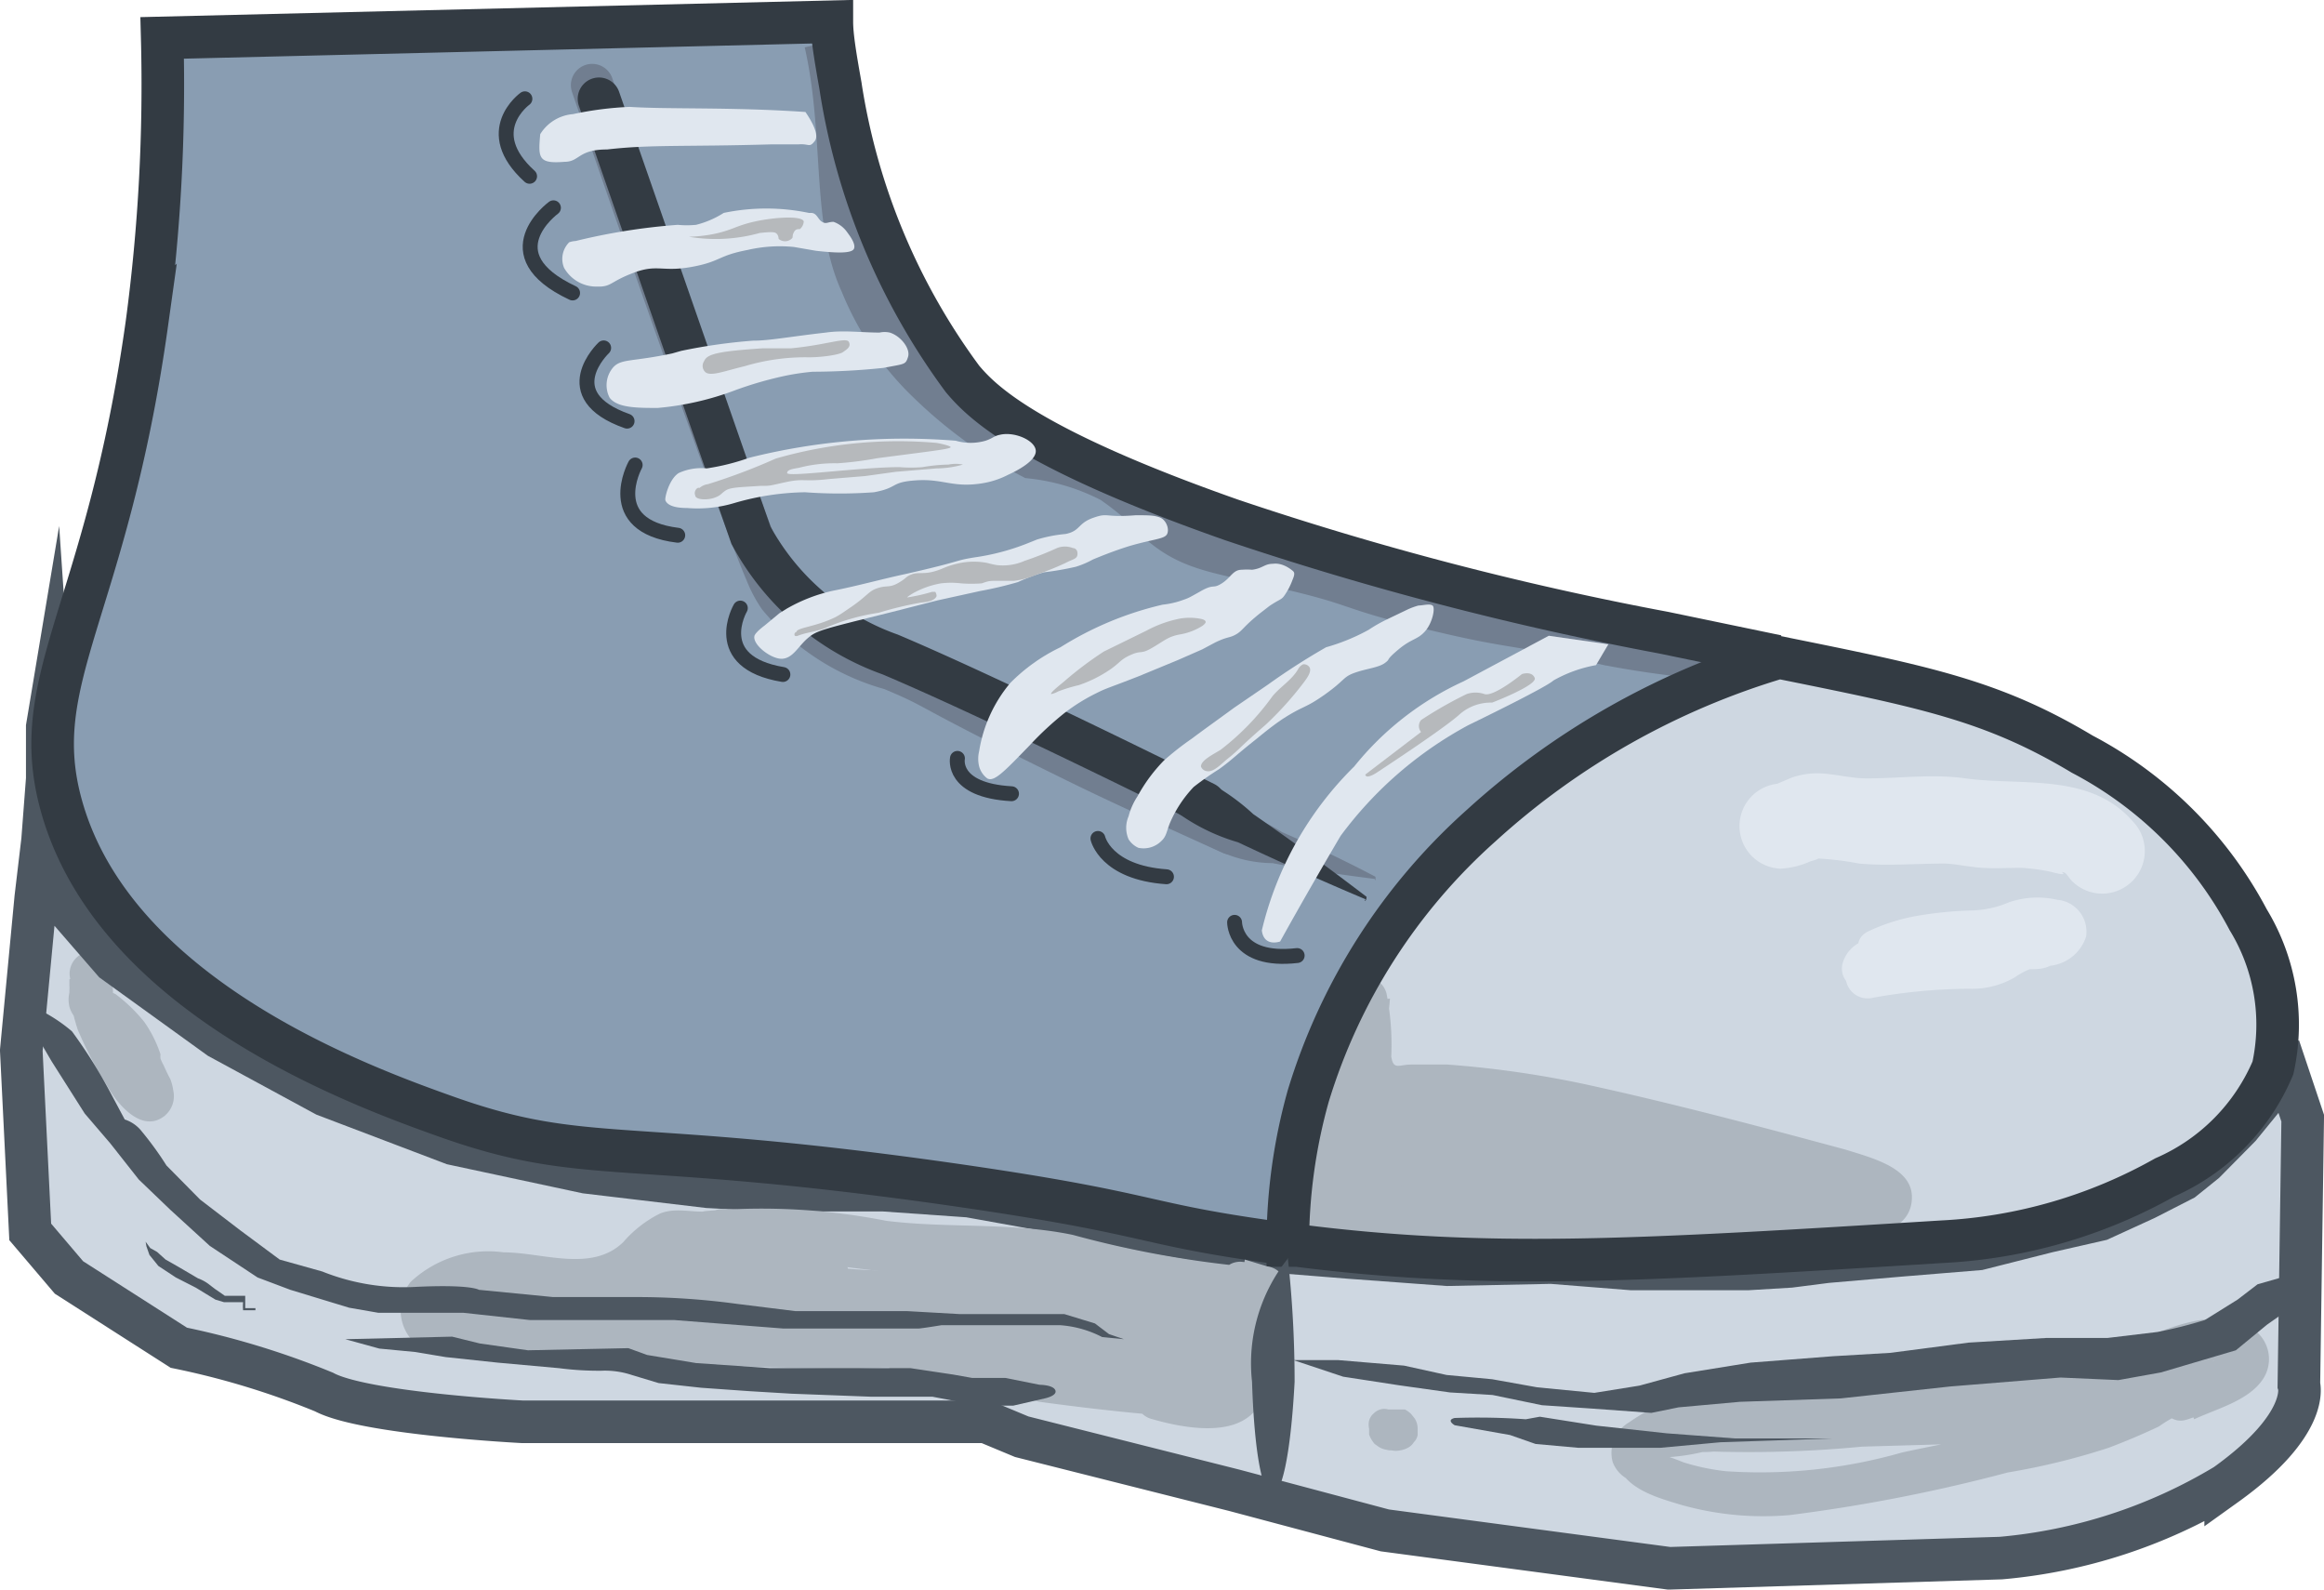 <svg xmlns="http://www.w3.org/2000/svg" viewBox="0 0 54.59 37.33"><defs><style>.cls-1{fill:#adb6bf;}.cls-2{fill:#4d5761;}.cls-3{fill:#ced7e1;}.cls-11,.cls-4,.cls-6,.cls-7,.cls-8,.cls-9{fill:none;stroke-miterlimit:10;}.cls-4{stroke:#4d5761;}.cls-5{fill:#899db2;}.cls-6,.cls-8{stroke:#717e90;}.cls-11,.cls-7,.cls-9{stroke:#333b43;}.cls-11,.cls-8,.cls-9{stroke-linecap:round;}.cls-9{stroke-width:0.35px;}.cls-10{fill:#717e90;}.cls-12{fill:#333b43;}.cls-13{fill:#e0e7ef;}.cls-14{fill:#b6b9bc;}</style></defs><g id="Слой_2" data-name="Слой 2"><g id="Слой_1-2" data-name="Слой 1"><path class="cls-1" d="M45.4,33.4c-.95.15-1.9.29-2.86.35a19.9,19.9,0,0,1-2.89-.07c-.64-.06-.64.94,0,1a18.89,18.89,0,0,0,3,.06c1-.07,2-.22,3-.37a.51.51,0,0,0,.35-.62.52.52,0,0,0-.61-.35Z"/><path class="cls-2" d="M43.34,33.82l1.33-.06a9.73,9.73,0,0,1,1.33,0c.45,0,.36-.09.36-.09l.58-.13.48-.16.52-.07.34-.06h1.1l.53-.14.35-.17.5-.18h1L52,32.6h.16l0-.14,0,0,0,.12,0,.06-.18,0L51.8,33l-.95.07-1,.35L48,33.54l-.58.06-1.1.32-1.07,0Z"/><path class="cls-3" d="M1.15,21.26l-.27,2.2L.64,25.33l.17,2.23L1,28.87l.76,1,1.9,1.2.85.47L6,32l2.08.66L9.69,33,12,33.2l11,.06,6.65,1.68,3,.77s3.13.47,3.13.51,2.88.29,2.88.29l3,.07L46,36.5l4-.79,2.63-1.27,1.09-1.24.12-1.4,0-2.51.12-2.2-.08-1.25-.43.1-1,1-1.23.91-5.77,1.59-14.27-.18-9.83-1.73-8-.48L7.66,25.25l-4.3-3L2,20.76l-.39-.62Z"/><path class="cls-1" d="M1.63,23l0,.15a.43.43,0,0,1,0,.09c0,.1,0,.05,0,0s0,0,0,.07a.74.74,0,0,0,0,.33.68.68,0,0,0,.1.21s.05.07,0,0,0,0,0,0,.06.23.1.34a8.65,8.65,0,0,0,.67,1.28c.23.43.82,1.16,1.36.74a.6.6,0,0,0,.21-.6A1.17,1.17,0,0,0,4,25.34c-.06-.11-.11-.22-.16-.33a1,1,0,0,1-.07-.15s0,.05,0,0a.42.42,0,0,1,0-.1A2.91,2.91,0,0,0,3.39,24a3.75,3.75,0,0,0-.67-.65.5.5,0,0,0-.68.18.52.52,0,0,0,.18.69l.06.05.09.09a1.89,1.89,0,0,1,.2.2s0,0,0,.05,0-.05,0,0,.06.19.09.28.16.41.25.61.08.17.13.25a.64.64,0,0,0,.08.14l0,.05c0,.05,0,.05,0,0v-.27l0-.05.29-.23h.24c.12,0-.07,0,0,0l0,0a.23.23,0,0,1-.07-.07c-.09-.09,0,.07,0,0l-.08-.13c-.12-.21-.23-.42-.36-.62a1.83,1.83,0,0,1-.18-.3l0-.07A.87.87,0,0,1,2.85,24c0-.1-.05-.21-.08-.31a2.69,2.69,0,0,0-.19-.38l.07.25s0,0,0,0l0-.18a1,1,0,0,0,0-.17,3.5,3.5,0,0,0-.07-.45A.52.52,0,0,0,2,22.37a.52.52,0,0,0-.35.62Z"/><path class="cls-3" d="M31.1,26.05a13.65,13.65,0,0,1,1.95-4.37,14.81,14.81,0,0,1,8.71-5.83l3.55.72,2.48.87,2.13,1.31,1.82,1.74,1.09,1.84.37,1.43L53,25.14l-.84,1.17-2.26,1.48-2.06.72-2.91.37-2.79.27-2.81.14H35.7l-3.6-.14-1.63-.21.3-2.47Z"/><path class="cls-4" d="M53.53,24.59l.56,1.67L54,32.52s.29.91-1.72,2.35A12.3,12.3,0,0,1,47,36.59l-7.79.24-6.68-.89L29,35,24,33.74l-.84-.35-10.88,0s-3.72-.19-4.67-.7A19,19,0,0,0,4.2,31.65L1.62,30,.71,28.93.5,24.67l.34-3.59L1,19.73l.11-1.44V17.5l0-.43.07-.42.31,4.57,1.18,1.36,2.48,1.79,2.49,1.35,3,1.14,3.13.67,2.86.34,1.48.08h2.65l2,.14,2,.36,2.3.49,2.13.36,1,.11,1.5.12L34,29.7l2.44-.05,1.89.15,1.46,0,1.26,0,1-.06.86-.11,1.74-.15,1.83-.15,1.62-.41,1.23-.28,1.07-.49.88-.45.51-.41.82-.83.58-.71.22-.24"/><path class="cls-1" d="M31,29a86.83,86.83,0,0,0,12.7,0c.56,0,1.22-.23,1.21-.9S44,27.2,43.36,27c-2-.54-4-1.07-6-1.51A23.79,23.79,0,0,0,34,25c-.28,0-.56,0-.85,0s-.42.14-.47-.19a6.14,6.14,0,0,0-.1-1.42.5.5,0,0,0-1,.13,17.83,17.83,0,0,1-1,4.4.51.51,0,0,0,.49.64,112.08,112.08,0,0,0,12,0c.45,0,.73-.69.25-.93a7.1,7.1,0,0,0-2.53-.6,18.37,18.37,0,0,1-2.93-.61,19.54,19.54,0,0,0-2.82-.56,5.85,5.85,0,0,0-2.73.05c-.53.21-1.07.81-.53,1.34s1.67.45,2.34.53c2.16.23,4.33.42,6.49.61.64.06.64-.94,0-1l-4.93-.45c-.8-.08-1.6-.16-2.4-.26a3.47,3.47,0,0,0-.55-.08c-.17-.11-.24-.07-.2.13s0,.27.25.08A3.24,3.24,0,0,1,34,26.68a22,22,0,0,1,4.55.87,12,12,0,0,0,2.14.39,6.32,6.32,0,0,1,2.23.48l.25-.93a112.08,112.08,0,0,1-12,0l.48.63a19.06,19.06,0,0,0,1-4.67l-1,.13c.25.7-.24,1.85.61,2.28a3.92,3.92,0,0,0,1.53.08,12,12,0,0,1,1.8.22c2.36.44,4.68,1,7,1.67l.92.25s.58.2.4,0c-.06-.08-.76,0-.87,0l-1,0c-1.21.05-2.41.15-3.62.19A49.32,49.32,0,0,1,31,28c-.64-.07-.63.93,0,1Z"/><path class="cls-1" d="M31.71,26c0,.08,0,.09,0,0s0,.08,0,.05a1.08,1.08,0,0,0-.13.29,1.66,1.66,0,0,0-.1.54,1.88,1.88,0,0,0,0,.53.64.64,0,0,0,.53.44,1.75,1.75,0,0,0,1.19-.1,1.39,1.39,0,0,0,.42-.31,1.57,1.57,0,0,0,.19-.26s.13-.22.07-.16l-.22.13c-.07,0,0,0,0,0h.52a1.66,1.66,0,0,1,.54.14c.41.16.86.07,1.26.22a.52.52,0,0,0,.62-.35.52.52,0,0,0-.35-.62c-.38-.13-.79-.06-1.16-.18a5.25,5.25,0,0,0-.52-.17,3.77,3.77,0,0,0-.67,0,1.35,1.35,0,0,0-.66.09c-.2.12-.22.32-.36.49a.61.61,0,0,1-.68.15l.18.18v0l.06.25a1.51,1.51,0,0,1,.07-.67,1.11,1.11,0,0,0,.12-.89.53.53,0,0,0-.62-.35.51.51,0,0,0-.34.62Z"/><polygon class="cls-5" points="4.11 1.16 3.92 3.46 3.5 8.54 2.34 13.35 1.62 16.27 1.62 18.53 2.53 20.84 5.16 23.46 8.91 25.46 12.28 26.51 16.18 26.93 19.71 27.22 24.04 27.87 27.24 28.53 29.73 29.03 30.17 29.03 30.25 27.15 30.99 24.09 32.41 21.58 35.36 18.53 38.54 16.36 40.03 15.76 40.57 15.38 40.27 14.73 36.17 13.99 32.54 13.13 29.27 12.08 27.27 11.27 25.28 10.4 23.71 9.54 22.35 8.42 20.8 5.36 20.2 3.18 19.82 0.68 15.02 0.81 8.56 1.07 5.82 1.16 4.11 1.16"/><path class="cls-6" d="M19.39,1c.48,2.1.16,4.18.84,5.65A6.68,6.68,0,0,0,21.83,9a10.49,10.49,0,0,0,2.4,1.74,5.31,5.31,0,0,1,1.88.57,6.92,6.92,0,0,1,1.16,1c.72.61,1.35.65,2.84,1,1.93.44,1.42.48,3.59,1,1.95.47,1.81.3,4.08.82a22.83,22.83,0,0,0,3.4.39"/><path class="cls-7" d="M53.39,25.08a4.87,4.87,0,0,1-2.54,2.57,11.87,11.87,0,0,1-5.22,1.51c-7.11.44-10.66.66-15.15.09l-.23,0a12.9,12.9,0,0,1,.48-3.51,13.94,13.94,0,0,1,4.06-6.35,18,18,0,0,1,7-3.95c3.41.69,5,1,7.12,2.27a9.29,9.29,0,0,1,3.9,3.89A4.73,4.73,0,0,1,53.39,25.08Z"/><path class="cls-7" d="M30.25,29.22c-3.6-.48-2.9-.68-7.72-1.38-7.89-1.14-8.71-.44-12-1.6-2-.71-7.81-2.8-9.08-7.29-.85-3,1.05-4.56,2-11.35A42.17,42.17,0,0,0,3.81.89L19.54.51c0,.35.09.87.2,1.49a15.52,15.52,0,0,0,2.87,6.9c.44.52,1.48,1.61,6.32,3.31a75,75,0,0,0,10.16,2.65l2.65.55"/><path class="cls-8" d="M13.91,2C14.49,3.7,17.25,11.7,18,13.44a2.92,2.92,0,0,0,.3.57,5.22,5.22,0,0,0,2.64,1.7c1.26.53.46.27,4.46,2.23.94.46,2.13,1,3.52,1.63"/><path class="cls-9" d="M12.33,2.32s-1.06.76.11,1.82"/><path class="cls-9" d="M13,4.88s-1.49,1.09.45,2"/><path class="cls-9" d="M14.18,8.17S13,9.28,14.73,9.89"/><path class="cls-9" d="M14.92,10.92s-.79,1.43,1,1.65"/><path class="cls-9" d="M17.39,14.28s-.74,1.27,1,1.56"/><path class="cls-9" d="M22.49,17.81s-.15.75,1.27.83"/><path class="cls-9" d="M25.79,19.69s.18.8,1.61.9"/><path class="cls-9" d="M29,21.66s0,.95,1.47.78"/><path class="cls-10" d="M32.29,20.64c-.81-.1-1.61-.22-2.4-.37a3,3,0,0,1-2.21-1,.07.07,0,0,1,0-.09,2.92,2.92,0,0,1,2.43.36c.74.32,1.48.67,2.2,1.05a0,0,0,0,1,0,.09Z"/><path class="cls-11" d="M14.07,2.32l3.57,10.25a6,6,0,0,0,3.27,2.8c2.58,1.09,7.39,3.49,7.39,3.49"/><path class="cls-12" d="M32.08,21.12c-1-.42-2-.87-3-1.34a4.63,4.63,0,0,1-2.64-2,5.12,5.12,0,0,1,3,1.34c.9.62,1.78,1.27,2.66,1.94,0,0,0,.11-.05.09Z"/><path class="cls-13" d="M29.64,21.85A8,8,0,0,1,31.81,18a7.05,7.05,0,0,1,2.57-2l2-1.07,1.4.2-.29.49a3.16,3.16,0,0,0-1,.36c-.18.17-2,1.05-2,1.05a9.08,9.08,0,0,0-3,2.6c-.86,1.46-1.42,2.48-1.42,2.48S29.69,22.25,29.64,21.85Z"/><path class="cls-14" d="M32.07,18.19l1.31-1a.22.22,0,0,1,0-.28,9.36,9.36,0,0,1,1.07-.61.64.64,0,0,1,.42,0c.22.07.88-.47.88-.47s.23-.08.3.09-1,.58-1,.58a1.11,1.11,0,0,0-.78.29c-.38.34-1.94,1.36-1.94,1.36S32.09,18.31,32.07,18.19Z"/><path class="cls-13" d="M12.69,3.15a1,1,0,0,1,.77-.47,7.94,7.94,0,0,1,1.33-.17c.93.06,2.37,0,4.13.12.06.09.35.51.22.68s-.13.06-.38.08l-.63,0c-2.06.06-2.82,0-3.87.12-.69,0-.64.29-1,.29C12.64,3.85,12.64,3.71,12.69,3.15Z"/><path class="cls-13" d="M13.52,5.66a14.57,14.57,0,0,1,2.4-.38,2.23,2.23,0,0,0,.43,0A2.2,2.2,0,0,0,17,5,4.9,4.9,0,0,1,19,5h.05c.14,0,.16.15.26.21s.13,0,.27,0a.66.66,0,0,1,.31.23c.05.07.22.28.17.4s-.44.1-.89.05l-.52-.09a3.37,3.37,0,0,0-1.09.07c-.68.13-.63.26-1.22.38-.77.16-.87-.06-1.44.15s-.53.34-.87.33a.87.87,0,0,1-.78-.44.55.55,0,0,1,.12-.6A.51.51,0,0,1,13.52,5.66Z"/><path class="cls-14" d="M16.18,5.56a3.47,3.47,0,0,0,.56-.06c.46-.09.54-.2,1-.3s1.1-.14,1.14,0a.26.26,0,0,1-.09.18c-.06,0-.11,0-.15.09s0,.1-.05.14a.23.23,0,0,1-.3,0s0-.1-.07-.14-.33,0-.37,0A3.84,3.84,0,0,1,16.18,5.56Z"/><path class="cls-13" d="M14.41,8.62c.19-.2.44-.12,1.38-.32L16,8.24A13,13,0,0,1,17.69,8c.39,0,.83-.09,1.71-.19.41-.06.84,0,1.26,0a.56.56,0,0,1,.24,0c.26.08.49.38.43.57s-.07.16-.58.26a16.46,16.46,0,0,1-1.66.09,5.54,5.54,0,0,0-.67.1,8.71,8.71,0,0,0-1.14.33,6.81,6.81,0,0,1-1.83.42c-.48,0-.95,0-1.13-.24A.64.64,0,0,1,14.41,8.62Z"/><path class="cls-14" d="M16.54,8.48c.07-.17.34-.23,1.37-.3l.67,0c.84-.08,1.3-.27,1.36-.15s-.06.18-.14.24-.52.13-.87.12a5,5,0,0,0-1.44.21c-.5.12-.83.26-.94.12A.2.2,0,0,1,16.54,8.48Z"/><path class="cls-13" d="M16.14,11.93c-.42,0-.49-.13-.51-.18s.08-.49.31-.64A1.27,1.27,0,0,1,16.6,11a5.28,5.28,0,0,0,1-.25,15,15,0,0,1,4.85-.4,1.26,1.26,0,0,0,.7,0c.18-.06.19-.11.34-.14.34-.08.82.13.84.37s-.45.48-.65.57a2,2,0,0,1-.61.2c-.69.11-.91-.11-1.54-.07s-.41.17-1,.28a11,11,0,0,1-1.62,0,6.24,6.24,0,0,0-1.65.25A3,3,0,0,1,16.14,11.93Z"/><path class="cls-14" d="M16.33,11.63c0,.11.28.12.45.06s.16-.11.28-.18.38-.07.8-.1c.26,0,.19,0,.61-.09s.41,0,1-.07l.85-.07.72-.1L22,11a2.31,2.31,0,0,0,.62-.09.86.86,0,0,0-.34,0,3.94,3.94,0,0,0-.61.06,3.35,3.35,0,0,1-.54,0c-.91,0-2.63.24-2.64.14s.24-.11.3-.13a3.29,3.29,0,0,1,.88-.1,8.14,8.14,0,0,0,.94-.12l1-.13c.54-.07.72-.1.72-.13s-.26-.09-.34-.1a10.38,10.38,0,0,0-3.77.37,14.32,14.32,0,0,1-1.59.6.38.38,0,0,0-.2.09C16.37,11.43,16.29,11.55,16.33,11.63Z"/><path class="cls-13" d="M17.72,14.94s0-.07.24-.25l.35-.29.16-.1a3.82,3.82,0,0,1,1.11-.43c.56-.11,1.13-.27,1.69-.39,1.37-.31,1.12-.31,1.62-.39a5.4,5.4,0,0,0,1.22-.32l.25-.1a3.32,3.32,0,0,1,.67-.13c.35-.07.28-.25.65-.38s.24,0,1-.06c.29,0,.42,0,.56.05s.23.25.18.38-.29.12-.88.29c-.39.12-.75.27-.87.32a2.08,2.08,0,0,1-.4.17,6.94,6.94,0,0,1-.75.13,4.61,4.61,0,0,0-.61.23,8.74,8.74,0,0,1-.89.21l-1,.22-1.1.28c-1.6.4-1.73.42-1.95.61s-.34.46-.59.48S17.68,15.15,17.72,14.94Z"/><path class="cls-14" d="M18.71,14.84c0-.1.46-.12.92-.35.13-.07.22-.14.37-.24.39-.27.4-.37.62-.44s.27,0,.48-.12.16-.14.31-.2.28,0,.53-.07.25-.12.62-.2a1.69,1.69,0,0,1,.63,0,2.25,2.25,0,0,0,.22.05,1.26,1.26,0,0,0,.66-.1,7.76,7.76,0,0,0,.76-.3.51.51,0,0,1,.37,0s.11,0,.11.13-.09.12-.28.22a6.53,6.53,0,0,1-.67.27,1.91,1.91,0,0,1-.54.15c-.15,0-.19,0-.38,0s-.21,0-.38.06a3.13,3.13,0,0,1-.48,0,2,2,0,0,0-.48,0,2.09,2.09,0,0,0-.65.23c-.1.06-.14.09-.14.1a4.13,4.13,0,0,0,.58-.13s.05,0,.08,0A.18.18,0,0,1,22,14c-.05.12-.25.14-.36.15a8.42,8.42,0,0,0-1,.24,5,5,0,0,0-1.19.33c-.22.11-.48.12-.71.21a.08.08,0,0,1-.07,0A.06.06,0,0,1,18.71,14.84Z"/><path class="cls-13" d="M29.9,13.24c-.2,0-.24.11-.49.14a1.56,1.56,0,0,0-.24,0c-.21,0-.25.18-.47.32s-.17,0-.49.18-.28.16-.48.23a2,2,0,0,1-.42.09,7.82,7.82,0,0,0-2.4,1,4.22,4.22,0,0,0-1.18.84A3.3,3.3,0,0,0,23,17.64.75.75,0,0,0,23,18a.52.52,0,0,0,.19.28c.16.09.39-.15,1-.78a7.47,7.47,0,0,1,.82-.76,4.46,4.46,0,0,1,.74-.46c.26-.13.26-.11,1-.4l.92-.38.57-.25.3-.16c.31-.15.33-.1.49-.19s.17-.18.57-.5l.22-.17c.24-.16.27-.14.34-.23a1.61,1.61,0,0,0,.2-.38c.06-.14.05-.18,0-.22S30.12,13.21,29.9,13.24Z"/><path class="cls-14" d="M28.24,14.7s.09-.06.08-.1-.07-.06-.13-.07a1.34,1.34,0,0,0-.49,0,2.81,2.81,0,0,0-.77.28l-1,.49A8.36,8.36,0,0,0,25,16c-.17.14-.33.27-.31.3a.52.52,0,0,0,.16-.06,3.68,3.68,0,0,1,.49-.15,3,3,0,0,0,.65-.31c.32-.2.3-.28.57-.4s.22,0,.51-.17.37-.26.64-.31A1.42,1.42,0,0,0,28.24,14.7Z"/><path class="cls-13" d="M26.51,19.71a.68.68,0,0,1,0-.54,1.56,1.56,0,0,1,.21-.47,3.79,3.79,0,0,1,.62-.84,6.73,6.73,0,0,1,.65-.51c.28-.21.59-.43,1-.73l.79-.54a15.86,15.86,0,0,1,1.37-.88,4.7,4.7,0,0,0,1-.41,3.53,3.53,0,0,1,.42-.24l.48-.23a1.55,1.55,0,0,1,.27-.1c.1,0,.26-.05.33,0s0,.41-.18.61-.31.16-.63.43-.16.2-.31.31-.43.13-.71.23-.22.17-.7.51-.49.25-1,.58c-.22.15-.37.27-.64.49-.48.38-.51.44-.84.68a7.17,7.17,0,0,0-.6.42,2.87,2.87,0,0,0-.56.85c-.08.2-.08.31-.2.42a.59.59,0,0,1-.54.16A.53.53,0,0,1,26.51,19.71Z"/><path class="cls-14" d="M28.21,18c0-.14.26-.27.46-.39a6,6,0,0,0,1.22-1.26c.19-.23.47-.39.61-.65a.27.27,0,0,1,.11-.1.16.16,0,0,1,.15.07c.06.1-.07.27-.13.35a7.78,7.78,0,0,1-.9,1c-.67.58-.58.55-.92.82-.13.11-.31.3-.46.27A.17.17,0,0,1,28.21,18Z"/><path class="cls-1" d="M41.26,33a16,16,0,0,0-2.49.28A.9.9,0,0,0,38,34.4c.21.59,1,.79,1.49.94a7.1,7.1,0,0,0,2.55.24,38.82,38.82,0,0,0,5.12-1A16.18,16.18,0,0,0,49.53,34c.4-.15.8-.32,1.18-.5a3.3,3.3,0,0,1,1.2-.53l-.35-.86a.61.61,0,0,1-.4.3l.38.92c.51-.24,1.26-.43,1.6-.92a.85.85,0,0,0-.22-1.2c-1.1-.72-2.74.38-3.78.73A27.15,27.15,0,0,1,40,33.08v1l6.28-.18a16.69,16.69,0,0,0,2.83-.19,3,3,0,0,0,1.93-1.07c.38-.64-.28-1.07-.86-1.1a18.09,18.09,0,0,0-3,.38c-2.07.28-4.15.5-6.23.68a4.43,4.43,0,0,0-2.68.8.83.83,0,0,0-.39.93.75.75,0,0,0,.77.49c.64,0,.65-1,0-1l.21.18-.15.36c.71-.78,1.75-.71,2.73-.8s2-.2,3.05-.31,2-.23,2.93-.36l1.35-.18c.27,0,1.31-.34,1.54-.12l-.14-.36c0-.08-.43.21-.44.22a2.65,2.65,0,0,1-.49.2,4.85,4.85,0,0,1-1.2.19c-.87,0-1.74.06-2.61.08L40,33.08a.5.5,0,0,0,0,1,28.11,28.11,0,0,0,6.35-.48,26.57,26.57,0,0,0,3-.74c.5-.17,1-.39,1.47-.58s1.17-.51,1.61-.2l-.23-.3c.05.13-1.13.6-1.22.64-.52.24-.15,1.09.38.92a1.68,1.68,0,0,0,.85-.56.51.51,0,0,0-.36-.85,3,3,0,0,0-1.39.51,13.19,13.19,0,0,1-1.91.78c-1.26.4-2.58.61-3.87.89a12.11,12.11,0,0,1-4.14.44,5.21,5.21,0,0,1-1-.21,5.49,5.49,0,0,0-.57-.2l-.12.09.14,0a5,5,0,0,0,1-.13c.38,0,.76-.08,1.15-.1.64,0,.64-1,0-1Z"/><path class="cls-13" d="M41.81,20.4a1.94,1.94,0,0,0,.71-.17s.29-.08.15-.07a6.89,6.89,0,0,1,1,.12c.66.06,1.31,0,2,0,.22,0,.58.08.89.1s.61,0,.91,0a4.42,4.42,0,0,1,.73.1s.39.11.23,0c.11,0,.12.08.24.21a1,1,0,0,0,1.42,0,1,1,0,0,0,0-1.41c-1-1.14-2.59-.82-3.92-1-.77-.11-1.54,0-2.32,0-.38,0-.76-.11-1.14-.12a1.87,1.87,0,0,0-.62.1l-.33.14c-.17.08-.13.07.1,0a1,1,0,0,0-1,1,1,1,0,0,0,1,1Z"/><path class="cls-1" d="M24.7,29.76a4.67,4.67,0,0,1-.91.15c-.28,0-.57-.08-.85-.08-.59,0-1.17,0-1.76,0a10.14,10.14,0,0,1-3.34-.45l-.14,1a12.78,12.78,0,0,1,1.75,0c.64.05.64-.95,0-1a12.78,12.78,0,0,0-1.75,0,.5.5,0,0,0-.13,1,11,11,0,0,0,3.61.49c.63,0,1.26,0,1.89,0a6,6,0,0,0,.84.07A9.78,9.78,0,0,0,25,30.72c.63-.11.36-1.08-.27-1Z"/><path class="cls-13" d="M44.26,22.88c-.11.11-.13.14-.06.11l.12,0c.09-.05.15-.12.23-.17a2.17,2.17,0,0,0,.38-.22c.4-.33,0-.95-.49-.83l-.43.11.39.91a4.22,4.22,0,0,1,1-.28,8.57,8.57,0,0,1,1-.07,3,3,0,0,0,1.06-.22.74.74,0,0,1,.33-.09l.24,0,.1,0c.12,0,.09,0-.08-.11v-.27l0,.06.13-.22c-.06.08-.26.09-.37.11a3,3,0,0,0-.52.11c-.34.14-.59.38-1,.38a16.8,16.8,0,0,0-2.55.24.5.5,0,0,0,.26,1,13.08,13.08,0,0,1,2.25-.21,2,2,0,0,0,1.08-.27,1.7,1.7,0,0,1,.35-.19c.16,0,.32,0,.48-.08A1,1,0,0,0,49,22a.75.75,0,0,0-.68-.87,2.06,2.06,0,0,0-1.13.06,2.39,2.39,0,0,1-.84.19,9,9,0,0,0-1.27.12,4.45,4.45,0,0,0-1.19.37c-.52.24-.14,1,.39.91l.43-.11-.49-.83c.05-.05.09-.05,0,0a.67.67,0,0,0-.18.07c-.11.07-.19.15-.25.18a.79.79,0,0,0-.51.54c-.14.62.83.89,1,.26Z"/><path class="cls-2" d="M3.42,29.16l.11.15.16.09.2.18.3.17.46.27a1,1,0,0,1,.23.12l.17.13.16.11.07.05h.48s0,0,0,.18,0,.11,0,.11H6v.05s-.27,0-.29,0a1.16,1.16,0,0,1,0-.19H5.26l-.2-.06-.46-.28L4.13,30l-.41-.27-.21-.26-.07-.2Z"/><path class="cls-1" d="M25.34,32.49a9,9,0,0,1,1.27.15,4.63,4.63,0,0,0,1.34.14c.13,0,.25,0,.38-.06l.1,0a.41.41,0,0,0,.16,0,.77.77,0,0,0,.49-.57,2.28,2.28,0,0,1,.18-.52,1,1,0,0,0-.05-.89.49.49,0,0,0-.68-.18.5.5,0,0,0-.18.68s0,.06,0,.06.07-.22,0-.1a1.85,1.85,0,0,0-.13.29,2.76,2.76,0,0,0-.08.27s0,.07,0,.1a.09.09,0,0,0,0,.05s0,0,0,0,.19-.16.19-.15h-.14l-.25.05a3.78,3.78,0,0,1-.46,0c-.3,0-.61-.11-.92-.16s-.79-.1-1.19-.12a.5.5,0,0,0-.5.5.51.51,0,0,0,.5.5Z"/><path class="cls-1" d="M19.83,29.94c-.61-.11-1.21-.23-1.81-.36s-1.24-.12-1.58-.47l-.11.78a5.43,5.43,0,0,1,3.12-.19c1.15.15,2.29.28,3.44.4s2.3.2,3.45.28c.21,0,1.56.05,1.56.37s-.61.37-.75.4a2,2,0,0,1-.91,0l-.13,1c.64-.06,1.94-.1,2.27-.79s-.46-1.12-1-1.32a23.81,23.81,0,0,0-5.7-1c-.55-.06-.68.89-.13,1l3,.53,1.44.26a1.79,1.79,0,0,1,1.16.43l.35-.86c-1,0-1.95.05-2.92.14-.53,0-.73.85-.14,1l2.09.47.13-1-7.43-.48v1c1.43,0,2.87-.05,4.3,0a.5.5,0,0,0,.13-1,22.16,22.16,0,0,0-7.08-.39c-.51.06-.73.85-.13,1l3.29.71.13-1-9.18-.64.35.85c.28-.25,1.24,0,1.59,0,.62,0,1.23,0,1.84-.05L18,30.83a.5.5,0,0,0,0-1l-3.57-.22v1a3.24,3.24,0,0,1,.92.21c.43.16.77-.38.57-.73-.51-.9,2.89-.66,3.27-.62a30.38,30.38,0,0,0,3.44.36,14.15,14.15,0,0,1,1.95.09c.5.09,1,.23,1.5.35a16.47,16.47,0,0,0,3.56.47.5.5,0,0,0,.13-1l-.53-.16-.13,1c-.33,0-.26,1.57-.39,1.76s0,.18-.16.12a2.77,2.77,0,0,1-.41,0,3.26,3.26,0,0,1-.87-.16l.22.84.1-.11a.5.5,0,0,0-.35-.85c-.87-.08-1.74-.17-2.6-.29l.12.92.48-.25c.48-.25.2-.89-.25-.94a31.56,31.56,0,0,0-3.64-.15v1l2.38-.1a.5.5,0,0,0,.13-1,9.49,9.49,0,0,0-2.66-.24l-2.79,0c-1.93,0-3.87-.13-5.81-.21l-1.34-.06c-.1,0-.64.06-.72,0s0-.23.24-.29a5.9,5.9,0,0,1,2.44,0,2.54,2.54,0,0,0,1.93-.48c.25-.21.45-.54.76-.63s.78.07,1.18-.05a.5.5,0,0,0-.26-1c-.45.13-.89-.09-1.34.09a2.78,2.78,0,0,0-.86.67c-.74.72-1.9.24-2.81.24a2.67,2.67,0,0,0-2.18.69A1.06,1.06,0,0,0,10,31.72a4.55,4.55,0,0,0,1.52.15l1.7.07c1.15,0,2.31.1,3.46.13s2.25.07,3.38.08a13.6,13.6,0,0,1,3.55.21l.13-1-2.38.1a.5.5,0,0,0,0,1,31.56,31.56,0,0,1,3.64.15l-.25-.93L24.3,32c-.36.19-.32.86.12.92.95.13,1.9.24,2.86.32l-.35-.86-.11.11a.5.5,0,0,0,.22.83c1,.29,2.48.5,2.69-.77.14-.84.77-2.83-.59-2.92-.58,0-.66.83-.13,1l.53.15.13-1A24.08,24.08,0,0,1,25.2,29c-1.44-.3-2.93-.15-4.38-.33a15.12,15.12,0,0,0-4.24-.23c-1,.15-2.14,1-1.5,2.13l.57-.73a4.08,4.08,0,0,0-1.19-.25c-.64,0-.64,1,0,1l3.57.22v-1c-1.42.06-2.83.14-4.25.18A14.42,14.42,0,0,1,11.7,30a1.56,1.56,0,0,0-1.32.34c-.35.3-.05.82.35.85l9.18.64a.5.5,0,0,0,.13-1l-3.28-.71-.14,1a21.69,21.69,0,0,1,6.82.35l.13-1c-1.43,0-2.87,0-4.3,0a.5.5,0,0,0,0,1l7.43.48a.51.51,0,0,0,.13-1l-2.08-.47-.13,1c1-.09,1.94-.14,2.92-.14a.51.51,0,0,0,.36-.85c-.58-.71-1.74-.71-2.57-.86L21.85,29l-.14,1c1.19.14,2.39.24,3.57.46a11.39,11.39,0,0,1,1.65.42,3.25,3.25,0,0,1,.43.18c.05-.23,0-.28-.24-.14a7.4,7.4,0,0,0-1,.18c-.54.05-.71.83-.14,1,.93.25,3.08,0,3-1.38s-2.47-1.28-3.44-1.36c-1.77-.13-3.53-.31-5.29-.52-1.48-.18-3-.47-4.36.23a.51.51,0,0,0-.1.79,2.87,2.87,0,0,0,1.55.62c.76.17,1.52.32,2.28.46s.9-.85.27-1Z"/><path class="cls-2" d="M30.25,29.54a26.59,26.59,0,0,1,.16,2.91c-.19,3.58-.89,3.49-1,0a3.93,3.93,0,0,1,.83-2.88Z"/><path class="cls-1" d="M32.56,34.06h.18l-.13,0,.08,0a.44.44,0,0,0,.2,0,.55.55,0,0,0,.18-.06.35.35,0,0,0,.14-.13.32.32,0,0,0,.09-.17l0-.14a.45.45,0,0,0-.07-.25l-.08-.1A.54.54,0,0,0,33,33.1h-.06l-.19,0h-.14a.34.34,0,0,0-.19,0,.39.39,0,0,0-.16.1.34.34,0,0,0-.1.16.41.41,0,0,0,0,.19l0,.14a.71.71,0,0,0,.13.22l.1.07a.45.45,0,0,0,.25.07Z"/><path class="cls-2" d="M.83,23.67a3.71,3.71,0,0,1,.86.55,11.7,11.7,0,0,1,.85,1.34l.39.73a.83.83,0,0,1,.4.28,7.71,7.71,0,0,1,.58.8l.79.8.94.72.93.69,1,.28a5.15,5.15,0,0,0,2.22.36c1.28-.06,1.46.07,1.46.07l1.74.17h1.95a17.48,17.48,0,0,1,2.37.16l1.37.17h2.62l1.24.07H25l.72.22.33.25.35.12-.51-.05a2.53,2.53,0,0,0-1-.28c-.54,0-1.6,0-1.6,0l-1.17,0s-.48.08-.56.08H18.41L15.84,31l-2.26,0L12.45,31l-1.56-.17h-2l-.69-.12-1.38-.42L6.05,30l-1.12-.74L4,28.41l-.74-.71-.67-.85-.6-.7-.78-1.23L1,24.56a1.37,1.37,0,0,0-.28,0S.83,23.67.83,23.67Z"/><path class="cls-2" d="M8.11,31.45l2.51-.06.65.16,1.13.16,2.36-.05.44.16,1.15.19,1.74.12,1.48,0h1.82l1,.15.45.08h.78l.8.16s.32,0,.37.13-.25.19-.25.19l-.74.17H23L21.9,32.8l-1.45,0-1.85-.07-1-.06-1.13-.08-1-.11-.63-.19a2,2,0,0,0-.71-.1,7.2,7.2,0,0,1-1-.06L11.69,32l-1.22-.13-.72-.12-.84-.08Z"/><path class="cls-2" d="M30.38,31.94h1.05l1.55.13,1,.22,1.07.1,1.06.19,1.34.13,1.06-.17,1.06-.29L41.12,32l1.93-.15,1.36-.08,1.83-.24,1.84-.11h1.43l1.17-.14A10.62,10.62,0,0,0,51.79,31l.77-.48.47-.36.63-.18.23-.13,0,.81-.64.45-.73.6-1.76.52-1,.18-1.36-.06-2.59.21-2.57.28-2.37.08-1.44.13-.64.13-1.38-.1L36.22,33l-1.16-.24-1-.06-1.21-.17-1.3-.2Z"/><path class="cls-2" d="M35.84,33.33l.33-.06,1.33.21,1.65.18,1.6.12,2.29,0-2.63.09L39,34l-.77,0L37.07,34l-1-.09-.6-.21-1.3-.23s-.21-.12,0-.17A15.85,15.85,0,0,1,35.84,33.33Z"/></g></g></svg>